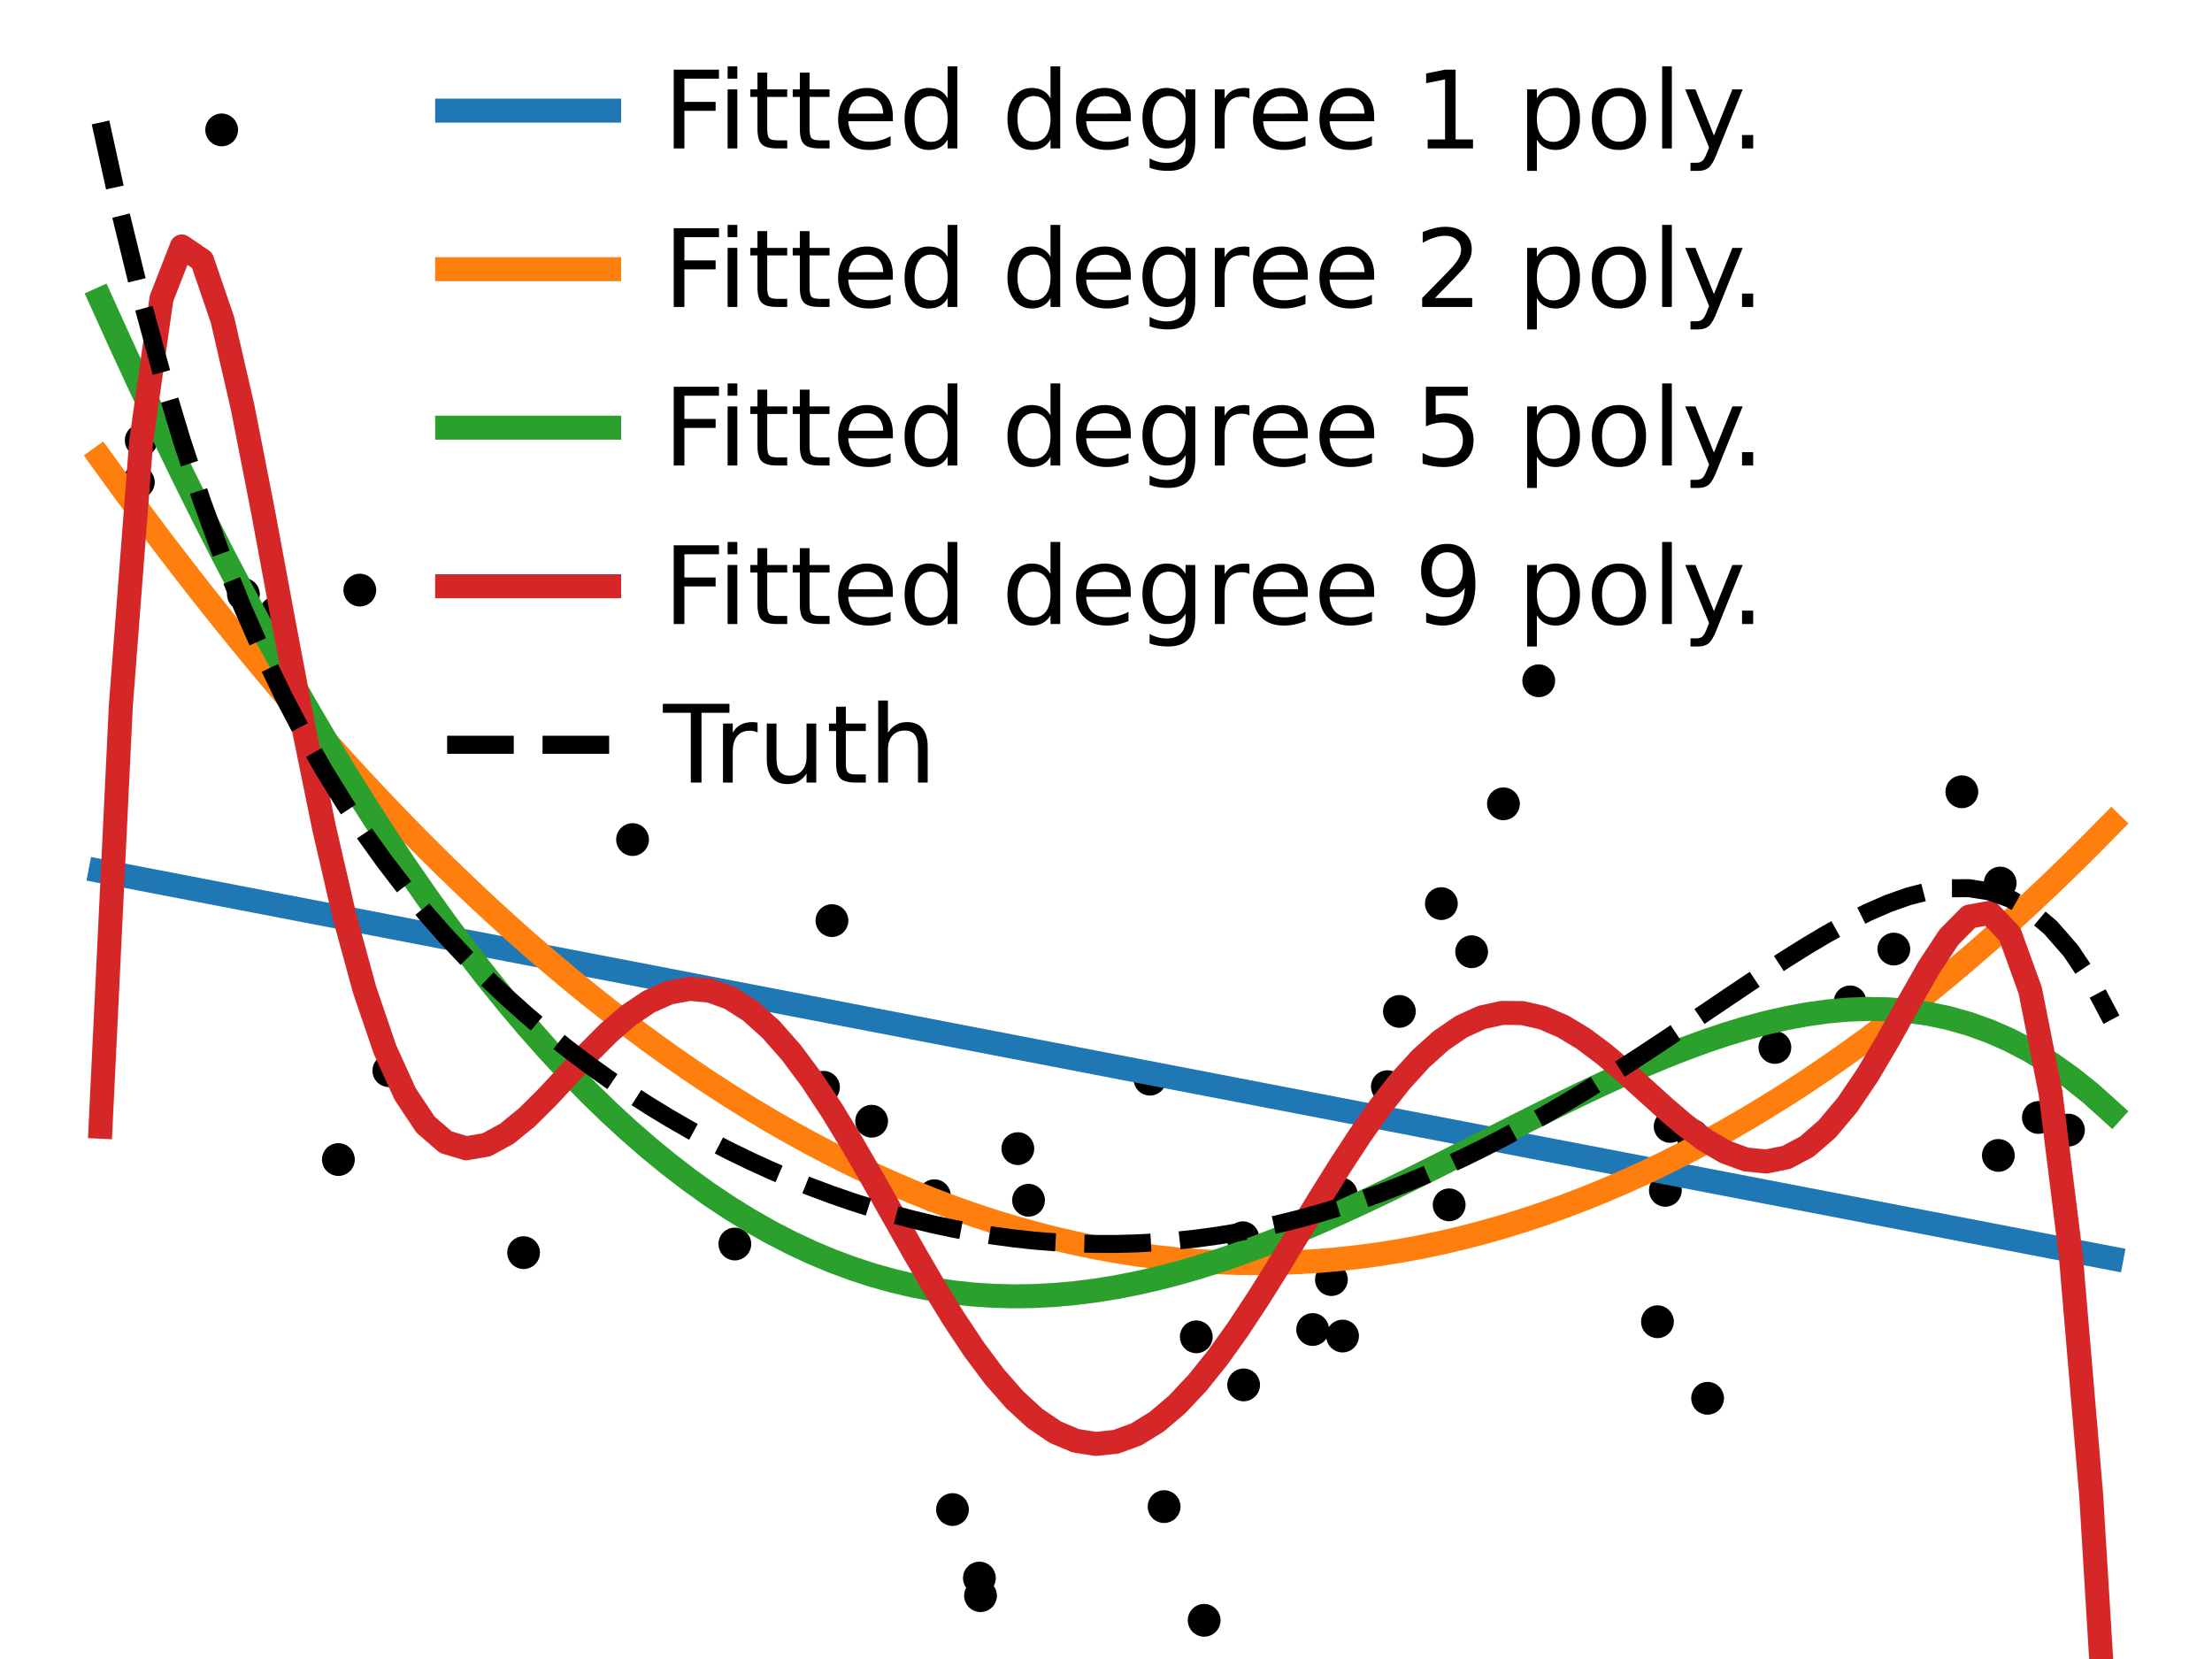 <svg xmlns="http://www.w3.org/2000/svg" xmlns:xlink="http://www.w3.org/1999/xlink" width="491.52" height="368.64" version="1.1" viewBox="0 0 368.64 276.48"><defs><style type="text/css">*{stroke-linecap:butt;stroke-linejoin:round}</style></defs><g id="figure_1"><g id="patch_1"><path d="M 0 276.48 L 368.64 276.48 L 368.64 0 L 0 0 z" style="fill:none"/></g><g id="axes_1"><g id="PathCollection_1"><defs><path id="md14cc36590" d="M 0 2.236 C 0.593 2.236 1.162 2 1.581 1.581 C 2 1.162 2.236 0.593 2.236 0 C 2.236 -0.593 2 -1.162 1.581 -1.581 C 1.162 -2 0.593 -2.236 0 -2.236 C -0.593 -2.236 -1.162 -2 -1.581 -1.581 C -2 -1.162 -2.236 -0.593 -2.236 0 C -2.236 0.593 -2 1.162 -1.581 1.581 C -1.162 2 -0.593 2.236 0 2.236 z" style="stroke:#000"/></defs><g clip-path="url(#pbe4a0d18e9)"><use style="stroke:#000" x="200.679" y="270.03" xlink:href="#md14cc36590"/><use style="stroke:#000" x="256.436" y="113.452" xlink:href="#md14cc36590"/><use style="stroke:#000" x="218.759" y="221.569" xlink:href="#md14cc36590"/><use style="stroke:#000" x="199.362" y="222.787" xlink:href="#md14cc36590"/><use style="stroke:#000" x="158.735" y="251.57" xlink:href="#md14cc36590"/><use style="stroke:#000" x="233.213" y="168.555" xlink:href="#md14cc36590"/><use style="stroke:#000" x="163.404" y="265.923" xlink:href="#md14cc36590"/><use style="stroke:#000" x="315.614" y="158.167" xlink:href="#md14cc36590"/><use style="stroke:#000" x="339.706" y="186.234" xlink:href="#md14cc36590"/><use style="stroke:#000" x="145.258" y="186.855" xlink:href="#md14cc36590"/><use style="stroke:#000" x="282.085" y="189.277" xlink:href="#md14cc36590"/><use style="stroke:#000" x="194.003" y="251.081" xlink:href="#md14cc36590"/><use style="stroke:#000" x="207.124" y="206.276" xlink:href="#md14cc36590"/><use style="stroke:#000" x="326.949" y="131.954" xlink:href="#md14cc36590"/><use style="stroke:#000" x="40.562" y="99.048" xlink:href="#md14cc36590"/><use style="stroke:#000" x="45.956" y="102.115" xlink:href="#md14cc36590"/><use style="stroke:#000" x="23.532" y="73.387" xlink:href="#md14cc36590"/><use style="stroke:#000" x="295.79" y="174.562" xlink:href="#md14cc36590"/><use style="stroke:#000" x="277.538" y="198.373" xlink:href="#md14cc36590"/><use style="stroke:#000" x="308.321" y="166.965" xlink:href="#md14cc36590"/><use style="stroke:#000" x="344.718" y="188.337" xlink:href="#md14cc36590"/><use style="stroke:#000" x="284.576" y="233.031" xlink:href="#md14cc36590"/><use style="stroke:#000" x="171.411" y="200.027" xlink:href="#md14cc36590"/><use style="stroke:#000" x="278.333" y="187.723" xlink:href="#md14cc36590"/><use style="stroke:#000" x="56.393" y="193.241" xlink:href="#md14cc36590"/><use style="stroke:#000" x="231.211" y="181.098" xlink:href="#md14cc36590"/><use style="stroke:#000" x="64.798" y="178.434" xlink:href="#md14cc36590"/><use style="stroke:#000" x="333.341" y="147.164" xlink:href="#md14cc36590"/><use style="stroke:#000" x="191.642" y="179.85" xlink:href="#md14cc36590"/><use style="stroke:#000" x="155.721" y="199.273" xlink:href="#md14cc36590"/><use style="stroke:#000" x="105.416" y="139.916" xlink:href="#md14cc36590"/><use style="stroke:#000" x="276.223" y="220.27" xlink:href="#md14cc36590"/><use style="stroke:#000" x="169.625" y="191.424" xlink:href="#md14cc36590"/><use style="stroke:#000" x="207.254" y="230.798" xlink:href="#md14cc36590"/><use style="stroke:#000" x="23.053" y="80.356" xlink:href="#md14cc36590"/><use style="stroke:#000" x="223.743" y="222.658" xlink:href="#md14cc36590"/><use style="stroke:#000" x="221.886" y="213.247" xlink:href="#md14cc36590"/><use style="stroke:#000" x="223.508" y="198.994" xlink:href="#md14cc36590"/><use style="stroke:#000" x="333.032" y="192.555" xlink:href="#md14cc36590"/><use style="stroke:#000" x="245.253" y="158.609" xlink:href="#md14cc36590"/><use style="stroke:#000" x="137.237" y="181.2" xlink:href="#md14cc36590"/><use style="stroke:#000" x="163.218" y="262.99" xlink:href="#md14cc36590"/><use style="stroke:#000" x="250.552" y="133.959" xlink:href="#md14cc36590"/><use style="stroke:#000" x="36.94" y="21.648" xlink:href="#md14cc36590"/><use style="stroke:#000" x="240.208" y="150.588" xlink:href="#md14cc36590"/><use style="stroke:#000" x="241.505" y="200.79" xlink:href="#md14cc36590"/><use style="stroke:#000" x="87.261" y="208.757" xlink:href="#md14cc36590"/><use style="stroke:#000" x="59.963" y="98.344" xlink:href="#md14cc36590"/><use style="stroke:#000" x="122.465" y="207.319" xlink:href="#md14cc36590"/><use style="stroke:#000" x="138.646" y="153.422" xlink:href="#md14cc36590"/></g></g><g id="line2d_1"><path d="M 16.756 145.167 L 20.141 145.819 L 23.527 146.471 L 26.912 147.122 L 30.297 147.774 L 33.682 148.426 L 37.067 149.078 L 40.452 149.73 L 43.837 150.382 L 47.222 151.034 L 50.608 151.686 L 53.993 152.337 L 57.378 152.989 L 60.763 153.641 L 64.148 154.293 L 67.533 154.945 L 70.918 155.597 L 74.303 156.249 L 77.689 156.9 L 81.074 157.552 L 84.459 158.204 L 87.844 158.856 L 91.229 159.508 L 94.614 160.16 L 97.999 160.812 L 101.384 161.463 L 104.77 162.115 L 108.155 162.767 L 111.54 163.419 L 114.925 164.071 L 118.31 164.723 L 121.695 165.375 L 125.08 166.026 L 128.465 166.678 L 131.851 167.33 L 135.236 167.982 L 138.621 168.634 L 142.006 169.286 L 145.391 169.938 L 148.776 170.589 L 152.161 171.241 L 155.546 171.893 L 158.932 172.545 L 162.317 173.197 L 165.702 173.849 L 169.087 174.501 L 172.472 175.152 L 175.857 175.804 L 179.242 176.456 L 182.627 177.108 L 186.013 177.76 L 189.398 178.412 L 192.783 179.064 L 196.168 179.715 L 199.553 180.367 L 202.938 181.019 L 206.323 181.671 L 209.708 182.323 L 213.094 182.975 L 216.479 183.627 L 219.864 184.278 L 223.249 184.93 L 226.634 185.582 L 230.019 186.234 L 233.404 186.886 L 236.789 187.538 L 240.175 188.19 L 243.56 188.842 L 246.945 189.493 L 250.33 190.145 L 253.715 190.797 L 257.1 191.449 L 260.485 192.101 L 263.87 192.753 L 267.256 193.405 L 270.641 194.056 L 274.026 194.708 L 277.411 195.36 L 280.796 196.012 L 284.181 196.664 L 287.566 197.316 L 290.951 197.968 L 294.337 198.619 L 297.722 199.271 L 301.107 199.923 L 304.492 200.575 L 307.877 201.227 L 311.262 201.879 L 314.647 202.531 L 318.032 203.182 L 321.418 203.834 L 324.803 204.486 L 328.188 205.138 L 331.573 205.79 L 334.958 206.442 L 338.343 207.094 L 341.728 207.745 L 345.113 208.397 L 348.499 209.049 L 351.884 209.701" clip-path="url(#pbe4a0d18e9)" style="fill:none;stroke:#1f77b4;stroke-linecap:square;stroke-width:4"/></g><g id="line2d_2"><path d="M 16.756 76.359 L 20.141 81.031 L 23.527 85.619 L 26.912 90.125 L 30.297 94.548 L 33.682 98.888 L 37.067 103.146 L 40.452 107.32 L 43.837 111.412 L 47.222 115.422 L 50.608 119.348 L 53.993 123.191 L 57.378 126.952 L 60.763 130.63 L 64.148 134.225 L 67.533 137.738 L 70.918 141.168 L 74.303 144.514 L 77.689 147.779 L 81.074 150.96 L 84.459 154.059 L 87.844 157.074 L 91.229 160.007 L 94.614 162.858 L 97.999 165.625 L 101.384 168.31 L 104.77 170.912 L 108.155 173.431 L 111.54 175.867 L 114.925 178.221 L 118.31 180.491 L 121.695 182.679 L 125.08 184.785 L 128.465 186.807 L 131.851 188.747 L 135.236 190.604 L 138.621 192.378 L 142.006 194.069 L 145.391 195.678 L 148.776 197.204 L 152.161 198.647 L 155.546 200.007 L 158.932 201.284 L 162.317 202.479 L 165.702 203.591 L 169.087 204.62 L 172.472 205.566 L 175.857 206.43 L 179.242 207.211 L 182.627 207.909 L 186.013 208.524 L 189.398 209.056 L 192.783 209.506 L 196.168 209.873 L 199.553 210.157 L 202.938 210.359 L 206.323 210.477 L 209.708 210.513 L 213.094 210.466 L 216.479 210.336 L 219.864 210.124 L 223.249 209.828 L 226.634 209.45 L 230.019 208.989 L 233.404 208.446 L 236.789 207.819 L 240.175 207.11 L 243.56 206.318 L 246.945 205.443 L 250.33 204.486 L 253.715 203.445 L 257.1 202.322 L 260.485 201.117 L 263.87 199.828 L 267.256 198.456 L 270.641 197.002 L 274.026 195.465 L 277.411 193.846 L 280.796 192.143 L 284.181 190.358 L 287.566 188.49 L 290.951 186.539 L 294.337 184.505 L 297.722 182.389 L 301.107 180.189 L 304.492 177.907 L 307.877 175.543 L 311.262 173.095 L 314.647 170.565 L 318.032 167.952 L 321.418 165.256 L 324.803 162.477 L 328.188 159.616 L 331.573 156.672 L 334.958 153.645 L 338.343 150.535 L 341.728 147.342 L 345.113 144.067 L 348.499 140.709 L 351.884 137.268" clip-path="url(#pbe4a0d18e9)" style="fill:none;stroke:#ff7f0e;stroke-linecap:square;stroke-width:4"/></g><g id="line2d_3"><path d="M 16.756 49.9 L 20.141 57.369 L 23.527 64.677 L 26.912 71.821 L 30.297 78.8 L 33.682 85.612 L 37.067 92.256 L 40.452 98.73 L 43.837 105.034 L 47.222 111.165 L 50.608 117.123 L 53.993 122.907 L 57.378 128.515 L 60.763 133.948 L 64.148 139.204 L 67.533 144.283 L 70.918 149.183 L 74.303 153.906 L 77.689 158.45 L 81.074 162.816 L 84.459 167.002 L 87.844 171.011 L 91.229 174.84 L 94.614 178.492 L 97.999 181.966 L 101.384 185.263 L 104.77 188.383 L 108.155 191.328 L 111.54 194.098 L 114.925 196.694 L 118.31 199.118 L 121.695 201.371 L 125.08 203.455 L 128.465 205.37 L 131.851 207.119 L 135.236 208.704 L 138.621 210.126 L 142.006 211.389 L 145.391 212.494 L 148.776 213.443 L 152.161 214.24 L 155.546 214.887 L 158.932 215.388 L 162.317 215.744 L 165.702 215.961 L 169.087 216.04 L 172.472 215.986 L 175.857 215.802 L 179.242 215.493 L 182.627 215.062 L 186.013 214.514 L 189.398 213.854 L 192.783 213.085 L 196.168 212.213 L 199.553 211.242 L 202.938 210.178 L 206.323 209.027 L 209.708 207.793 L 213.094 206.483 L 216.479 205.102 L 219.864 203.657 L 223.249 202.153 L 226.634 200.598 L 230.019 198.998 L 233.404 197.359 L 236.789 195.69 L 240.175 193.997 L 243.56 192.288 L 246.945 190.57 L 250.33 188.852 L 253.715 187.141 L 257.1 185.446 L 260.485 183.775 L 263.87 182.138 L 267.256 180.543 L 270.641 178.999 L 274.026 177.516 L 277.411 176.104 L 280.796 174.772 L 284.181 173.53 L 287.566 172.389 L 290.951 171.36 L 294.337 170.452 L 297.722 169.678 L 301.107 169.048 L 304.492 168.574 L 307.877 168.268 L 311.262 168.141 L 314.647 168.207 L 318.032 168.476 L 321.418 168.963 L 324.803 169.68 L 328.188 170.64 L 331.573 171.857 L 334.958 173.345 L 338.343 175.117 L 341.728 177.188 L 345.113 179.572 L 348.499 182.284 L 351.884 185.339" clip-path="url(#pbe4a0d18e9)" style="fill:none;stroke:#2ca02c;stroke-linecap:square;stroke-width:4"/></g><g id="line2d_4"><path d="M 16.756 187.771 L 20.141 117.573 L 23.527 73.564 L 26.912 49.742 L 30.297 41.075 L 33.682 43.392 L 37.067 53.274 L 40.452 67.96 L 43.837 85.26 L 47.222 103.476 L 50.608 121.331 L 53.993 137.904 L 57.378 152.572 L 60.763 164.958 L 64.148 174.887 L 67.533 182.341 L 70.918 187.428 L 74.303 190.348 L 77.689 191.367 L 81.074 190.791 L 84.459 188.952 L 87.844 186.187 L 91.229 182.824 L 94.614 179.177 L 97.999 175.53 L 101.384 172.135 L 104.77 169.209 L 108.155 166.928 L 111.54 165.425 L 114.925 164.796 L 118.31 165.095 L 121.695 166.337 L 125.08 168.504 L 128.465 171.547 L 131.851 175.388 L 135.236 179.924 L 138.621 185.037 L 142.006 190.589 L 145.391 196.437 L 148.776 202.43 L 152.161 208.414 L 155.546 214.239 L 158.932 219.763 L 162.317 224.851 L 165.702 229.382 L 169.087 233.251 L 172.472 236.369 L 175.857 238.668 L 179.242 240.1 L 182.627 240.637 L 186.013 240.275 L 189.398 239.029 L 192.783 236.937 L 196.168 234.057 L 199.553 230.461 L 202.938 226.243 L 206.323 221.508 L 209.708 216.374 L 213.094 210.965 L 216.479 205.415 L 219.864 199.858 L 223.249 194.428 L 226.634 189.254 L 230.019 184.46 L 233.404 180.158 L 236.789 176.444 L 240.175 173.402 L 243.56 171.092 L 246.945 169.554 L 250.33 168.804 L 253.715 168.833 L 257.1 169.606 L 260.485 171.059 L 263.87 173.105 L 267.256 175.63 L 270.641 178.497 L 274.026 181.548 L 277.411 184.611 L 280.796 187.5 L 284.181 190.023 L 287.566 191.993 L 290.951 193.228 L 294.337 193.569 L 297.722 192.886 L 301.107 191.092 L 304.492 188.157 L 307.877 184.122 L 311.262 179.117 L 314.647 173.38 L 318.032 167.274 L 321.418 161.313 L 324.803 156.179 L 328.188 152.753 L 331.573 152.139 L 334.958 155.69 L 338.343 165.04 L 341.728 182.136 L 345.113 209.269 L 348.499 249.109 L 350.225 277.48" clip-path="url(#pbe4a0d18e9)" style="fill:none;stroke:#d62728;stroke-linecap:square;stroke-width:4"/></g><g id="line2d_5"><path d="M 16.756 20.405 L 20.141 35.803 L 23.527 49.653 L 26.912 62.133 L 30.297 73.402 L 33.682 83.601 L 37.067 92.855 L 40.452 101.273 L 43.837 108.953 L 47.222 115.98 L 50.608 122.43 L 53.993 128.367 L 57.378 133.85 L 60.763 138.929 L 64.148 143.648 L 67.533 148.045 L 70.918 152.153 L 74.303 156 L 77.689 159.613 L 81.074 163.011 L 84.459 166.214 L 87.844 169.237 L 91.229 172.096 L 94.614 174.8 L 97.999 177.361 L 101.384 179.787 L 104.77 182.085 L 108.155 184.263 L 111.54 186.326 L 114.925 188.278 L 118.31 190.123 L 121.695 191.865 L 125.08 193.506 L 128.465 195.05 L 131.851 196.498 L 135.236 197.851 L 138.621 199.112 L 142.006 200.281 L 145.391 201.36 L 148.776 202.348 L 152.161 203.247 L 155.546 204.056 L 158.932 204.776 L 162.317 205.407 L 165.702 205.949 L 169.087 206.401 L 172.472 206.764 L 175.857 207.036 L 179.242 207.218 L 182.627 207.31 L 186.013 207.31 L 189.398 207.218 L 192.783 207.034 L 196.168 206.757 L 199.553 206.387 L 202.938 205.924 L 206.323 205.368 L 209.708 204.717 L 213.094 203.972 L 216.479 203.134 L 219.864 202.202 L 223.249 201.176 L 226.634 200.057 L 230.019 198.847 L 233.404 197.544 L 236.789 196.152 L 240.175 194.67 L 243.56 193.101 L 246.945 191.447 L 250.33 189.711 L 253.715 187.894 L 257.1 186.001 L 260.485 184.036 L 263.87 182.003 L 267.256 179.908 L 270.641 177.757 L 274.026 175.557 L 277.411 173.318 L 280.796 171.05 L 284.181 168.764 L 287.566 166.475 L 290.951 164.198 L 294.337 161.951 L 297.722 159.757 L 301.107 157.64 L 304.492 155.629 L 307.877 153.757 L 311.262 152.062 L 314.647 150.588 L 318.032 149.385 L 321.418 148.511 L 324.803 148.032 L 328.188 148.022 L 331.573 148.568 L 334.958 149.766 L 338.343 151.726 L 341.728 154.574 L 345.113 158.449 L 348.499 163.511 L 351.884 169.938" clip-path="url(#pbe4a0d18e9)" style="fill:none;stroke:#000;stroke-dasharray:11.1,4.8;stroke-dashoffset:0;stroke-width:3"/></g><g id="legend_1"><g id="line2d_6"><path d="M 74.517 18.436 L 101.517 18.436" style="fill:none;stroke:#1f77b4;stroke-linecap:square;stroke-width:4"/></g><g id="text_1"><g transform="translate(110.517 24.736)scale(0.18 -0.18)"><defs><path id="DejaVuSans-70" d="M 9.812 72.906 L 51.703 72.906 L 51.703 64.594 L 19.672 64.594 L 19.672 43.109 L 48.578 43.109 L 48.578 34.812 L 19.672 34.812 L 19.672 0 L 9.812 0 z"/><path id="DejaVuSans-105" d="M 9.422 54.688 L 18.406 54.688 L 18.406 0 L 9.422 0 z M 9.422 75.984 L 18.406 75.984 L 18.406 64.594 L 9.422 64.594 z"/><path id="DejaVuSans-116" d="M 18.312 70.219 L 18.312 54.688 L 36.812 54.688 L 36.812 47.703 L 18.312 47.703 L 18.312 18.016 Q 18.312 11.328 20.141 9.422 Q 21.969 7.516 27.594 7.516 L 36.812 7.516 L 36.812 0 L 27.594 0 Q 17.188 0 13.234 3.875 Q 9.281 7.766 9.281 18.016 L 9.281 47.703 L 2.688 47.703 L 2.688 54.688 L 9.281 54.688 L 9.281 70.219 z"/><path id="DejaVuSans-101" d="M 56.203 29.594 L 56.203 25.203 L 14.891 25.203 Q 15.484 15.922 20.484 11.062 Q 25.484 6.203 34.422 6.203 Q 39.594 6.203 44.453 7.469 Q 49.312 8.734 54.109 11.281 L 54.109 2.781 Q 49.266 0.734 44.188 -0.344 Q 39.109 -1.422 33.891 -1.422 Q 20.797 -1.422 13.156 6.188 Q 5.516 13.812 5.516 26.812 Q 5.516 40.234 12.766 48.109 Q 20.016 56 32.328 56 Q 43.359 56 49.781 48.891 Q 56.203 41.797 56.203 29.594 z M 47.219 32.234 Q 47.125 39.594 43.094 43.984 Q 39.062 48.391 32.422 48.391 Q 24.906 48.391 20.391 44.141 Q 15.875 39.891 15.188 32.172 z"/><path id="DejaVuSans-100" d="M 45.406 46.391 L 45.406 75.984 L 54.391 75.984 L 54.391 0 L 45.406 0 L 45.406 8.203 Q 42.578 3.328 38.25 0.953 Q 33.938 -1.422 27.875 -1.422 Q 17.969 -1.422 11.734 6.484 Q 5.516 14.406 5.516 27.297 Q 5.516 40.188 11.734 48.094 Q 17.969 56 27.875 56 Q 33.938 56 38.25 53.625 Q 42.578 51.266 45.406 46.391 z M 14.797 27.297 Q 14.797 17.391 18.875 11.75 Q 22.953 6.109 30.078 6.109 Q 37.203 6.109 41.297 11.75 Q 45.406 17.391 45.406 27.297 Q 45.406 37.203 41.297 42.844 Q 37.203 48.484 30.078 48.484 Q 22.953 48.484 18.875 42.844 Q 14.797 37.203 14.797 27.297 z"/><path id="DejaVuSans-32"/><path id="DejaVuSans-103" d="M 45.406 27.984 Q 45.406 37.75 41.375 43.109 Q 37.359 48.484 30.078 48.484 Q 22.859 48.484 18.828 43.109 Q 14.797 37.75 14.797 27.984 Q 14.797 18.266 18.828 12.891 Q 22.859 7.516 30.078 7.516 Q 37.359 7.516 41.375 12.891 Q 45.406 18.266 45.406 27.984 z M 54.391 6.781 Q 54.391 -7.172 48.188 -13.984 Q 42 -20.797 29.203 -20.797 Q 24.469 -20.797 20.266 -20.094 Q 16.062 -19.391 12.109 -17.922 L 12.109 -9.188 Q 16.062 -11.328 19.922 -12.344 Q 23.781 -13.375 27.781 -13.375 Q 36.625 -13.375 41.016 -8.766 Q 45.406 -4.156 45.406 5.172 L 45.406 9.625 Q 42.625 4.781 38.281 2.391 Q 33.938 0 27.875 0 Q 17.828 0 11.672 7.656 Q 5.516 15.328 5.516 27.984 Q 5.516 40.672 11.672 48.328 Q 17.828 56 27.875 56 Q 33.938 56 38.281 53.609 Q 42.625 51.219 45.406 46.391 L 45.406 54.688 L 54.391 54.688 z"/><path id="DejaVuSans-114" d="M 41.109 46.297 Q 39.594 47.172 37.812 47.578 Q 36.031 48 33.891 48 Q 26.266 48 22.188 43.047 Q 18.109 38.094 18.109 28.812 L 18.109 0 L 9.078 0 L 9.078 54.688 L 18.109 54.688 L 18.109 46.188 Q 20.953 51.172 25.484 53.578 Q 30.031 56 36.531 56 Q 37.453 56 38.578 55.875 Q 39.703 55.766 41.062 55.516 z"/><path id="DejaVuSans-49" d="M 12.406 8.297 L 28.516 8.297 L 28.516 63.922 L 10.984 60.406 L 10.984 69.391 L 28.422 72.906 L 38.281 72.906 L 38.281 8.297 L 54.391 8.297 L 54.391 0 L 12.406 0 z"/><path id="DejaVuSans-112" d="M 18.109 8.203 L 18.109 -20.797 L 9.078 -20.797 L 9.078 54.688 L 18.109 54.688 L 18.109 46.391 Q 20.953 51.266 25.266 53.625 Q 29.594 56 35.594 56 Q 45.562 56 51.781 48.094 Q 58.016 40.188 58.016 27.297 Q 58.016 14.406 51.781 6.484 Q 45.562 -1.422 35.594 -1.422 Q 29.594 -1.422 25.266 0.953 Q 20.953 3.328 18.109 8.203 z M 48.688 27.297 Q 48.688 37.203 44.609 42.844 Q 40.531 48.484 33.406 48.484 Q 26.266 48.484 22.188 42.844 Q 18.109 37.203 18.109 27.297 Q 18.109 17.391 22.188 11.75 Q 26.266 6.109 33.406 6.109 Q 40.531 6.109 44.609 11.75 Q 48.688 17.391 48.688 27.297 z"/><path id="DejaVuSans-111" d="M 30.609 48.391 Q 23.391 48.391 19.188 42.75 Q 14.984 37.109 14.984 27.297 Q 14.984 17.484 19.156 11.844 Q 23.344 6.203 30.609 6.203 Q 37.797 6.203 41.984 11.859 Q 46.188 17.531 46.188 27.297 Q 46.188 37.016 41.984 42.703 Q 37.797 48.391 30.609 48.391 z M 30.609 56 Q 42.328 56 49.016 48.375 Q 55.719 40.766 55.719 27.297 Q 55.719 13.875 49.016 6.219 Q 42.328 -1.422 30.609 -1.422 Q 18.844 -1.422 12.172 6.219 Q 5.516 13.875 5.516 27.297 Q 5.516 40.766 12.172 48.375 Q 18.844 56 30.609 56 z"/><path id="DejaVuSans-108" d="M 9.422 75.984 L 18.406 75.984 L 18.406 0 L 9.422 0 z"/><path id="DejaVuSans-121" d="M 32.172 -5.078 Q 28.375 -14.844 24.75 -17.812 Q 21.141 -20.797 15.094 -20.797 L 7.906 -20.797 L 7.906 -13.281 L 13.188 -13.281 Q 16.891 -13.281 18.938 -11.516 Q 21 -9.766 23.484 -3.219 L 25.094 0.875 L 2.984 54.688 L 12.5 54.688 L 29.594 11.922 L 46.688 54.688 L 56.203 54.688 z"/><path id="DejaVuSans-46" d="M 10.688 12.406 L 21 12.406 L 21 0 L 10.688 0 z"/></defs><use xlink:href="#DejaVuSans-70"/><use x="50.27" xlink:href="#DejaVuSans-105"/><use x="78.053" xlink:href="#DejaVuSans-116"/><use x="117.262" xlink:href="#DejaVuSans-116"/><use x="156.471" xlink:href="#DejaVuSans-101"/><use x="217.994" xlink:href="#DejaVuSans-100"/><use x="281.471" xlink:href="#DejaVuSans-32"/><use x="313.258" xlink:href="#DejaVuSans-100"/><use x="376.734" xlink:href="#DejaVuSans-101"/><use x="438.258" xlink:href="#DejaVuSans-103"/><use x="501.734" xlink:href="#DejaVuSans-114"/><use x="540.598" xlink:href="#DejaVuSans-101"/><use x="602.121" xlink:href="#DejaVuSans-101"/><use x="663.645" xlink:href="#DejaVuSans-32"/><use x="695.432" xlink:href="#DejaVuSans-49"/><use x="759.055" xlink:href="#DejaVuSans-32"/><use x="790.842" xlink:href="#DejaVuSans-112"/><use x="854.318" xlink:href="#DejaVuSans-111"/><use x="915.5" xlink:href="#DejaVuSans-108"/><use x="943.283" xlink:href="#DejaVuSans-121"/><use x="988.213" xlink:href="#DejaVuSans-46"/></g></g><g id="line2d_8"><path d="M 74.517 44.857 L 101.517 44.857" style="fill:none;stroke:#ff7f0e;stroke-linecap:square;stroke-width:4"/></g><g id="text_2"><g transform="translate(110.517 51.157)scale(0.18 -0.18)"><defs><path id="DejaVuSans-50" d="M 19.188 8.297 L 53.609 8.297 L 53.609 0 L 7.328 0 L 7.328 8.297 Q 12.938 14.109 22.625 23.891 Q 32.328 33.688 34.812 36.531 Q 39.547 41.844 41.422 45.531 Q 43.312 49.219 43.312 52.781 Q 43.312 58.594 39.234 62.25 Q 35.156 65.922 28.609 65.922 Q 23.969 65.922 18.812 64.312 Q 13.672 62.703 7.812 59.422 L 7.812 69.391 Q 13.766 71.781 18.938 73 Q 24.125 74.219 28.422 74.219 Q 39.75 74.219 46.484 68.547 Q 53.219 62.891 53.219 53.422 Q 53.219 48.922 51.531 44.891 Q 49.859 40.875 45.406 35.406 Q 44.188 33.984 37.641 27.219 Q 31.109 20.453 19.188 8.297 z"/></defs><use xlink:href="#DejaVuSans-70"/><use x="50.27" xlink:href="#DejaVuSans-105"/><use x="78.053" xlink:href="#DejaVuSans-116"/><use x="117.262" xlink:href="#DejaVuSans-116"/><use x="156.471" xlink:href="#DejaVuSans-101"/><use x="217.994" xlink:href="#DejaVuSans-100"/><use x="281.471" xlink:href="#DejaVuSans-32"/><use x="313.258" xlink:href="#DejaVuSans-100"/><use x="376.734" xlink:href="#DejaVuSans-101"/><use x="438.258" xlink:href="#DejaVuSans-103"/><use x="501.734" xlink:href="#DejaVuSans-114"/><use x="540.598" xlink:href="#DejaVuSans-101"/><use x="602.121" xlink:href="#DejaVuSans-101"/><use x="663.645" xlink:href="#DejaVuSans-32"/><use x="695.432" xlink:href="#DejaVuSans-50"/><use x="759.055" xlink:href="#DejaVuSans-32"/><use x="790.842" xlink:href="#DejaVuSans-112"/><use x="854.318" xlink:href="#DejaVuSans-111"/><use x="915.5" xlink:href="#DejaVuSans-108"/><use x="943.283" xlink:href="#DejaVuSans-121"/><use x="988.213" xlink:href="#DejaVuSans-46"/></g></g><g id="line2d_10"><path d="M 74.517 71.278 L 101.517 71.278" style="fill:none;stroke:#2ca02c;stroke-linecap:square;stroke-width:4"/></g><g id="text_3"><g transform="translate(110.517 77.578)scale(0.18 -0.18)"><defs><path id="DejaVuSans-53" d="M 10.797 72.906 L 49.516 72.906 L 49.516 64.594 L 19.828 64.594 L 19.828 46.734 Q 21.969 47.469 24.109 47.828 Q 26.266 48.188 28.422 48.188 Q 40.625 48.188 47.75 41.5 Q 54.891 34.812 54.891 23.391 Q 54.891 11.625 47.562 5.094 Q 40.234 -1.422 26.906 -1.422 Q 22.312 -1.422 17.547 -0.641 Q 12.797 0.141 7.719 1.703 L 7.719 11.625 Q 12.109 9.234 16.797 8.062 Q 21.484 6.891 26.703 6.891 Q 35.156 6.891 40.078 11.328 Q 45.016 15.766 45.016 23.391 Q 45.016 31 40.078 35.438 Q 35.156 39.891 26.703 39.891 Q 22.75 39.891 18.812 39.016 Q 14.891 38.141 10.797 36.281 z"/></defs><use xlink:href="#DejaVuSans-70"/><use x="50.27" xlink:href="#DejaVuSans-105"/><use x="78.053" xlink:href="#DejaVuSans-116"/><use x="117.262" xlink:href="#DejaVuSans-116"/><use x="156.471" xlink:href="#DejaVuSans-101"/><use x="217.994" xlink:href="#DejaVuSans-100"/><use x="281.471" xlink:href="#DejaVuSans-32"/><use x="313.258" xlink:href="#DejaVuSans-100"/><use x="376.734" xlink:href="#DejaVuSans-101"/><use x="438.258" xlink:href="#DejaVuSans-103"/><use x="501.734" xlink:href="#DejaVuSans-114"/><use x="540.598" xlink:href="#DejaVuSans-101"/><use x="602.121" xlink:href="#DejaVuSans-101"/><use x="663.645" xlink:href="#DejaVuSans-32"/><use x="695.432" xlink:href="#DejaVuSans-53"/><use x="759.055" xlink:href="#DejaVuSans-32"/><use x="790.842" xlink:href="#DejaVuSans-112"/><use x="854.318" xlink:href="#DejaVuSans-111"/><use x="915.5" xlink:href="#DejaVuSans-108"/><use x="943.283" xlink:href="#DejaVuSans-121"/><use x="988.213" xlink:href="#DejaVuSans-46"/></g></g><g id="line2d_12"><path d="M 74.517 97.698 L 101.517 97.698" style="fill:none;stroke:#d62728;stroke-linecap:square;stroke-width:4"/></g><g id="text_4"><g transform="translate(110.517 103.998)scale(0.18 -0.18)"><defs><path id="DejaVuSans-57" d="M 10.984 1.516 L 10.984 10.5 Q 14.703 8.734 18.5 7.812 Q 22.312 6.891 25.984 6.891 Q 35.75 6.891 40.891 13.453 Q 46.047 20.016 46.781 33.406 Q 43.953 29.203 39.594 26.953 Q 35.25 24.703 29.984 24.703 Q 19.047 24.703 12.672 31.312 Q 6.297 37.938 6.297 49.422 Q 6.297 60.641 12.938 67.422 Q 19.578 74.219 30.609 74.219 Q 43.266 74.219 49.922 64.516 Q 56.594 54.828 56.594 36.375 Q 56.594 19.141 48.406 8.859 Q 40.234 -1.422 26.422 -1.422 Q 22.703 -1.422 18.891 -0.688 Q 15.094 0.047 10.984 1.516 z M 30.609 32.422 Q 37.25 32.422 41.125 36.953 Q 45.016 41.5 45.016 49.422 Q 45.016 57.281 41.125 61.844 Q 37.25 66.406 30.609 66.406 Q 23.969 66.406 20.094 61.844 Q 16.219 57.281 16.219 49.422 Q 16.219 41.5 20.094 36.953 Q 23.969 32.422 30.609 32.422 z"/></defs><use xlink:href="#DejaVuSans-70"/><use x="50.27" xlink:href="#DejaVuSans-105"/><use x="78.053" xlink:href="#DejaVuSans-116"/><use x="117.262" xlink:href="#DejaVuSans-116"/><use x="156.471" xlink:href="#DejaVuSans-101"/><use x="217.994" xlink:href="#DejaVuSans-100"/><use x="281.471" xlink:href="#DejaVuSans-32"/><use x="313.258" xlink:href="#DejaVuSans-100"/><use x="376.734" xlink:href="#DejaVuSans-101"/><use x="438.258" xlink:href="#DejaVuSans-103"/><use x="501.734" xlink:href="#DejaVuSans-114"/><use x="540.598" xlink:href="#DejaVuSans-101"/><use x="602.121" xlink:href="#DejaVuSans-101"/><use x="663.645" xlink:href="#DejaVuSans-32"/><use x="695.432" xlink:href="#DejaVuSans-57"/><use x="759.055" xlink:href="#DejaVuSans-32"/><use x="790.842" xlink:href="#DejaVuSans-112"/><use x="854.318" xlink:href="#DejaVuSans-111"/><use x="915.5" xlink:href="#DejaVuSans-108"/><use x="943.283" xlink:href="#DejaVuSans-121"/><use x="988.213" xlink:href="#DejaVuSans-46"/></g></g><g id="line2d_14"><path d="M 74.517 124.119 L 101.517 124.119" style="fill:none;stroke:#000;stroke-dasharray:11.1,4.8;stroke-dashoffset:0;stroke-width:3"/></g><g id="text_5"><g transform="translate(110.517 130.419)scale(0.18 -0.18)"><defs><path id="DejaVuSans-84" d="M -0.297 72.906 L 61.375 72.906 L 61.375 64.594 L 35.5 64.594 L 35.5 0 L 25.594 0 L 25.594 64.594 L -0.297 64.594 z"/><path id="DejaVuSans-117" d="M 8.5 21.578 L 8.5 54.688 L 17.484 54.688 L 17.484 21.922 Q 17.484 14.156 20.5 10.266 Q 23.531 6.391 29.594 6.391 Q 36.859 6.391 41.078 11.031 Q 45.312 15.672 45.312 23.688 L 45.312 54.688 L 54.297 54.688 L 54.297 0 L 45.312 0 L 45.312 8.406 Q 42.047 3.422 37.719 1 Q 33.406 -1.422 27.688 -1.422 Q 18.266 -1.422 13.375 4.438 Q 8.5 10.297 8.5 21.578 z M 31.109 56 z"/><path id="DejaVuSans-104" d="M 54.891 33.016 L 54.891 0 L 45.906 0 L 45.906 32.719 Q 45.906 40.484 42.875 44.328 Q 39.844 48.188 33.797 48.188 Q 26.516 48.188 22.312 43.547 Q 18.109 38.922 18.109 30.906 L 18.109 0 L 9.078 0 L 9.078 75.984 L 18.109 75.984 L 18.109 46.188 Q 21.344 51.125 25.703 53.562 Q 30.078 56 35.797 56 Q 45.219 56 50.047 50.172 Q 54.891 44.344 54.891 33.016 z"/></defs><use xlink:href="#DejaVuSans-84"/><use x="46.334" xlink:href="#DejaVuSans-114"/><use x="87.447" xlink:href="#DejaVuSans-117"/><use x="150.826" xlink:href="#DejaVuSans-116"/><use x="190.035" xlink:href="#DejaVuSans-104"/></g></g></g></g></g><defs><clipPath id="pbe4a0d18e9"><rect width="368.64" height="265.421" x="0" y="11.059"/></clipPath></defs></svg>